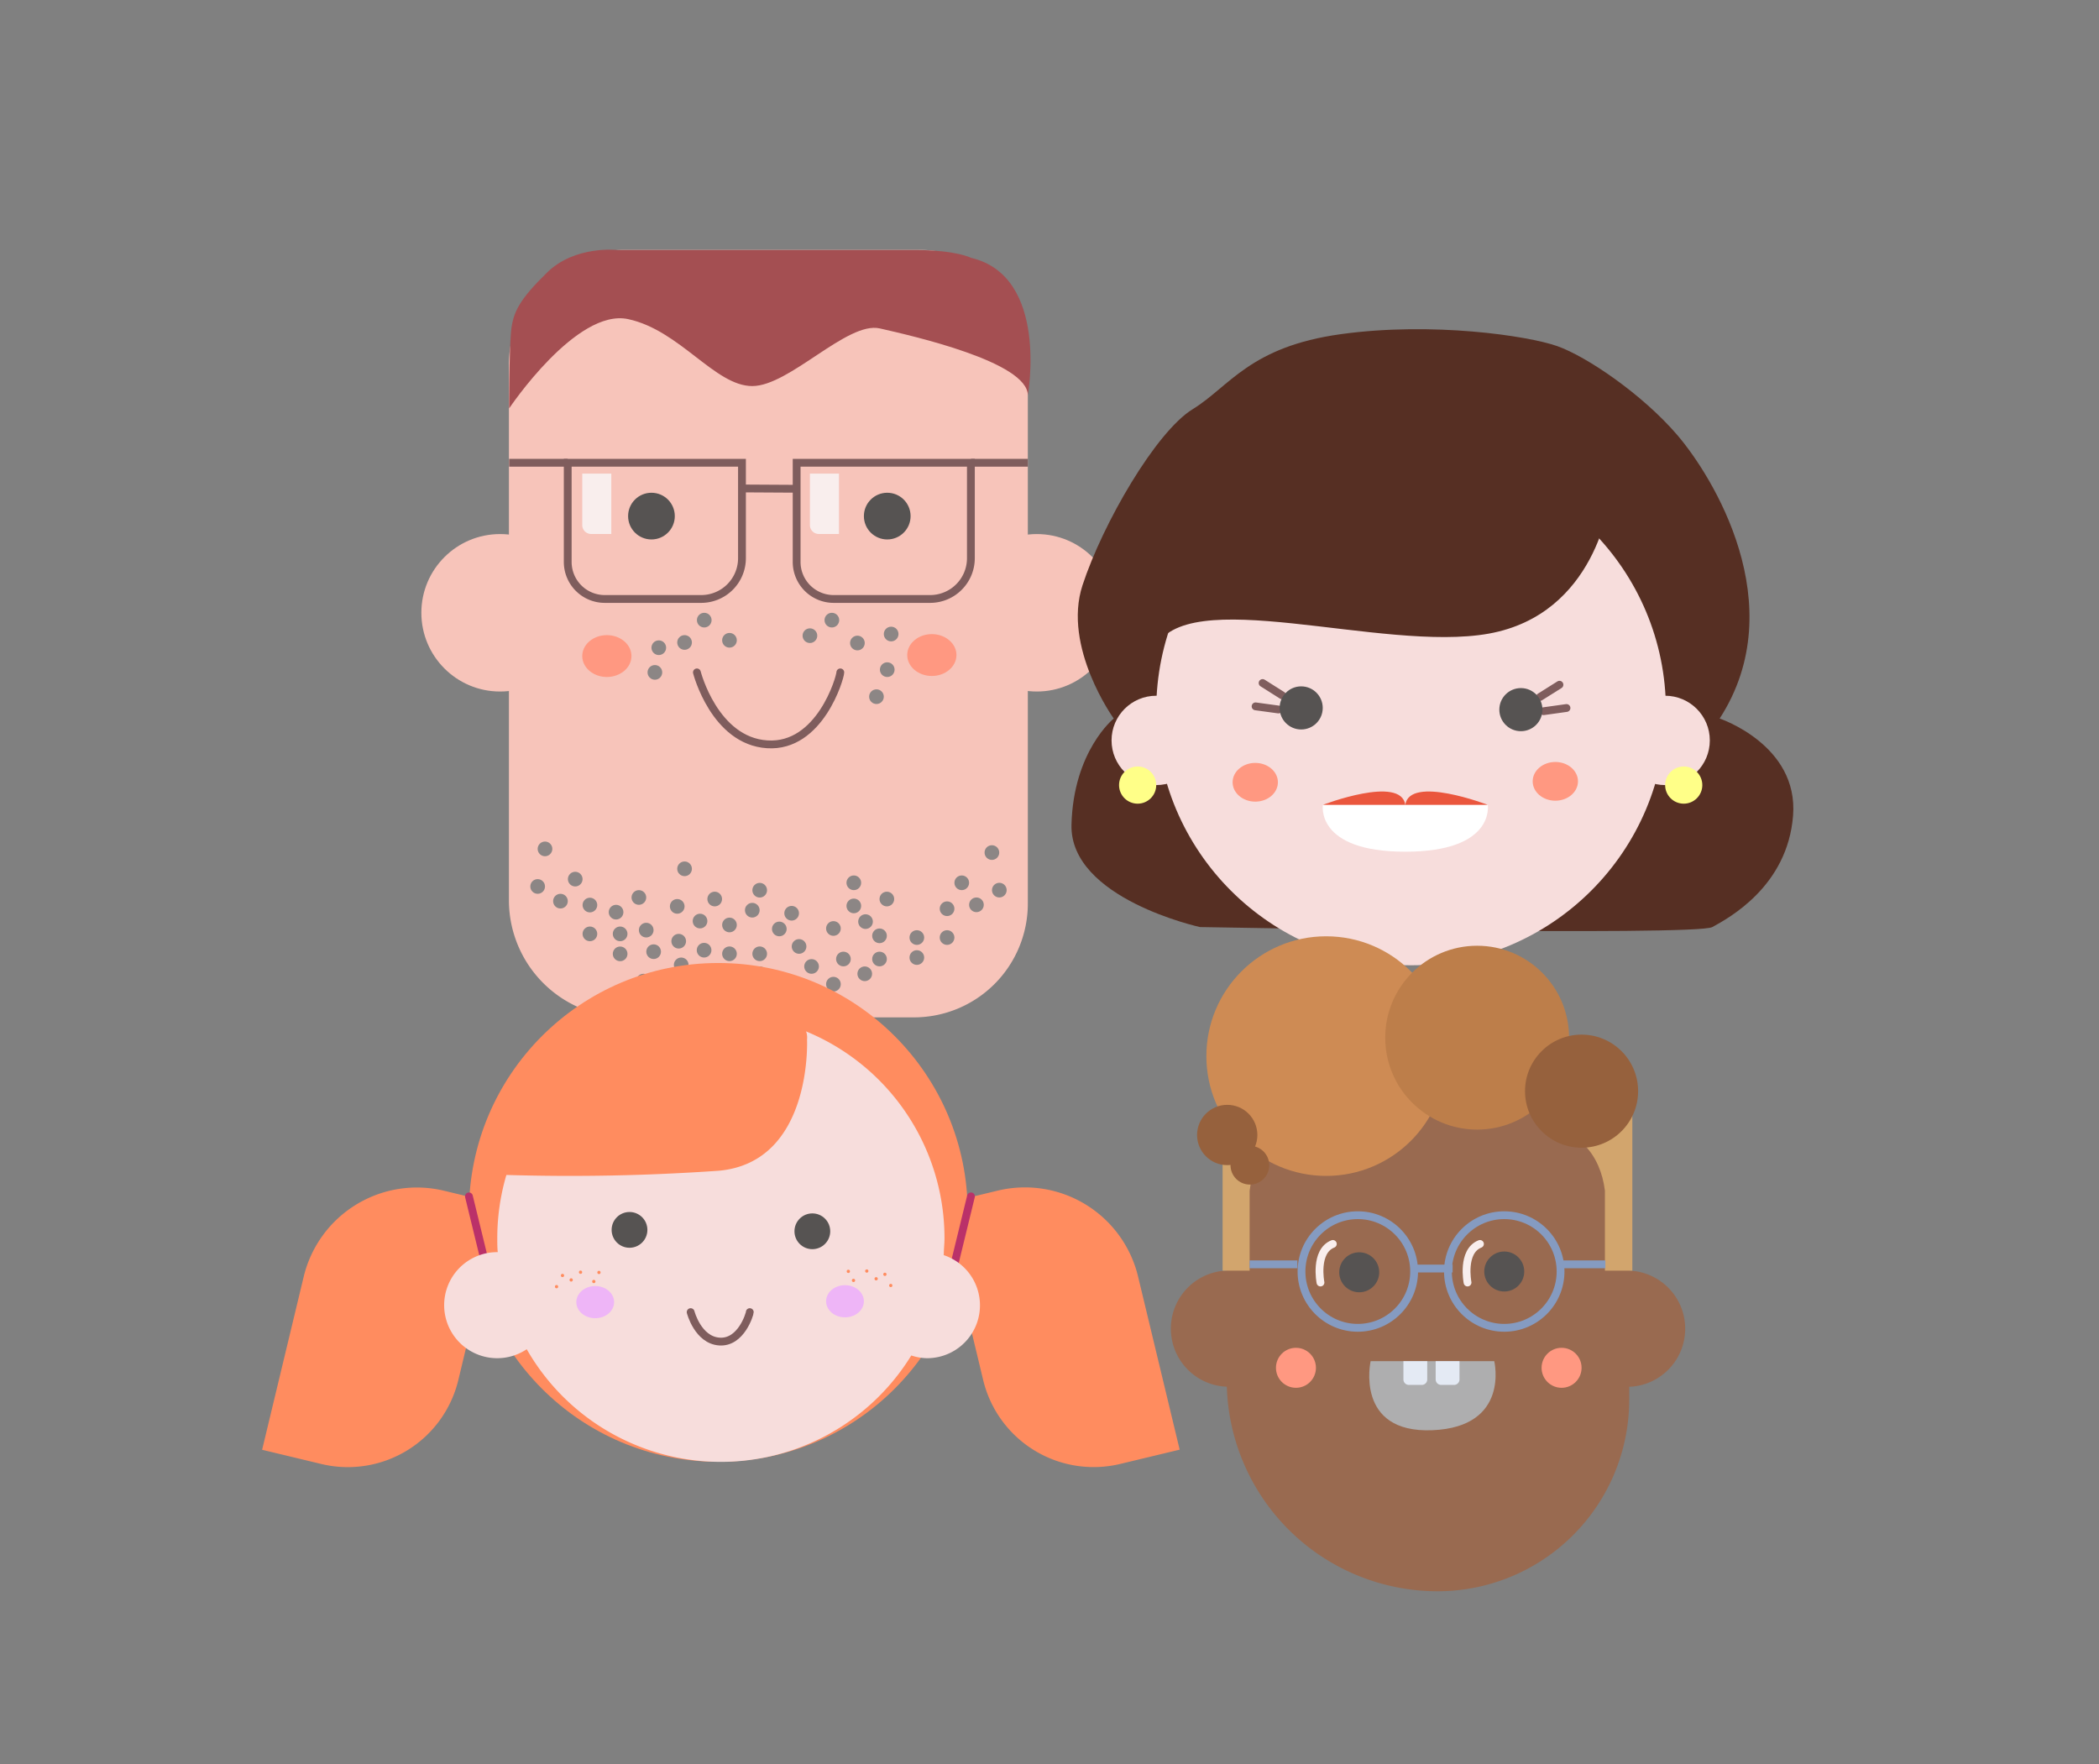 <svg xmlns="http://www.w3.org/2000/svg" width="268.75" height="225.88" viewBox="0 0 268.75 225.88">
  <rect x="0" y="0" width="268.75" height="225.88" fill="#808080" stroke="none"/>
  <defs>
    <style>
      .cls-1 {
        fill: #f7c4ba;
      }

      .cls-2, .cls-21, .cls-22, .cls-25, .cls-4 {
        fill: none;
        stroke-miterlimit: 10;
      }

      .cls-2, .cls-4 {
        stroke: #7f5d5d;
      }

      .cls-3 {
        fill: #565352;
      }

      .cls-22, .cls-25, .cls-4 {
        stroke-linecap: round;
      }

      .cls-5 {
        fill: #ff9881;
      }

      .cls-6 {
        fill: #f9eeed;
      }

      .cls-7 {
        fill: #8c8685;
      }

      .cls-8 {
        fill: #a44f52;
      }

      .cls-9 {
        fill: #562f23;
      }

      .cls-10 {
        fill: #f7dddc;
      }

      .cls-11 {
        fill: #fff;
      }

      .cls-12 {
        fill: #ea563d;
      }

      .cls-13 {
        fill: #ff8;
      }

      .cls-14 {
        fill: #996a50;
      }

      .cls-15 {
        fill: #aeaeaf;
      }

      .cls-16 {
        fill: #b7b6b7;
      }

      .cls-17 {
        fill: #d2a56d;
      }

      .cls-18 {
        fill: #ce8b54;
      }

      .cls-19 {
        fill: #bd7e4a;
      }

      .cls-20 {
        fill: #96613d;
      }

      .cls-21 {
        stroke: #859bc1;
      }

      .cls-22 {
        stroke: #f9eeed;
      }

      .cls-23 {
        fill: #e4eaf4;
      }

      .cls-24 {
        fill: #ff8c5f;
      }

      .cls-25 {
        stroke: #ba3169;
      }

      .cls-26 {
        fill: #eeb5f7;
      }
    </style>
  </defs>
  <g id="Layer_4" data-name="Layer 4">
    <g>
      <path class="cls-1" d="M79.87,32h38A13.77,13.77,0,0,1,131.6,45.75v69.94A14.57,14.57,0,0,1,117,130.26H80.16a15,15,0,0,1-15-15V46.66A14.68,14.68,0,0,1,79.87,32Z"/>
      <circle class="cls-1" cx="64.03" cy="78.46" r="10.08"/>
      <circle class="cls-1" cx="132.75" cy="78.46" r="10.08"/>
      <g>
        <path class="cls-2" d="M102,59.25h22.31a0,0,0,0,1,0,0V71.47a5.22,5.22,0,0,1-5.22,5.22H106.74A4.74,4.74,0,0,1,102,71.95V59.25A0,0,0,0,1,102,59.25Z"/>
        <path class="cls-2" d="M72.69,59.25H95a0,0,0,0,1,0,0V71.47a5.22,5.22,0,0,1-5.22,5.22H77.43a4.74,4.74,0,0,1-4.74-4.74V59.25A0,0,0,0,1,72.69,59.25Z"/>
        <line class="cls-2" x1="124.32" y1="59.25" x2="131.6" y2="59.25"/>
        <line class="cls-2" x1="72.69" y1="59.25" x2="65.19" y2="59.25"/>
        <line class="cls-2" x1="95" y1="62.54" x2="102" y2="62.58"/>
      </g>
      <circle class="cls-3" cx="113.6" cy="66.08" r="2.99"/>
      <circle class="cls-3" cx="83.41" cy="66.08" r="2.99"/>
      <path class="cls-4" d="M89.23,86.09s2.24,8.77,9,9.21,9.36-8.55,9.36-9.21"/>
      <ellipse class="cls-5" cx="119.31" cy="83.87" rx="3.15" ry="2.68"/>
      <ellipse class="cls-5" cx="77.7" cy="84" rx="3.15" ry="2.68"/>
      <path class="cls-6" d="M103.7,60.64h3.72a0,0,0,0,1,0,0v7.73a0,0,0,0,1,0,0h-2.58a1.14,1.14,0,0,1-1.14-1.14V60.64A0,0,0,0,1,103.7,60.64Z"/>
      <path class="cls-6" d="M74.55,60.64h3.72a0,0,0,0,1,0,0v7.73a0,0,0,0,1,0,0H75.69a1.14,1.14,0,0,1-1.14-1.14V60.64A0,0,0,0,1,74.55,60.64Z"/>
      <circle class="cls-7" cx="69.78" cy="108.69" r="0.94"/>
      <circle class="cls-7" cx="73.65" cy="112.56" r="0.94"/>
      <circle class="cls-7" cx="68.84" cy="113.5" r="0.94"/>
      <circle class="cls-7" cx="71.76" cy="115.38" r="0.94"/>
      <circle class="cls-7" cx="75.53" cy="115.88" r="0.94"/>
      <circle class="cls-7" cx="75.53" cy="119.57" r="0.94"/>
      <circle class="cls-7" cx="79.4" cy="119.57" r="0.94"/>
      <circle class="cls-7" cx="79.4" cy="122.13" r="0.94"/>
      <circle class="cls-7" cx="127" cy="109.16" r="0.94"/>
      <circle class="cls-7" cx="123.14" cy="113.03" r="0.94"/>
      <circle class="cls-7" cx="127.95" cy="113.97" r="0.94"/>
      <circle class="cls-7" cx="125.02" cy="115.85" r="0.94"/>
      <circle class="cls-7" cx="121.26" cy="116.35" r="0.94"/>
      <circle class="cls-7" cx="121.26" cy="120.04" r="0.94"/>
      <circle class="cls-7" cx="117.39" cy="120.04" r="0.94"/>
      <circle class="cls-7" cx="117.39" cy="122.6" r="0.94"/>
      <circle class="cls-7" cx="87.65" cy="111.24" r="0.94"/>
      <circle class="cls-7" cx="90.17" cy="79.4" r="0.94"/>
      <circle class="cls-7" cx="87.65" cy="82.26" r="0.94"/>
      <circle class="cls-7" cx="83.85" cy="86.09" r="0.94"/>
      <circle class="cls-7" cx="106.51" cy="79.4" r="0.94"/>
      <circle class="cls-7" cx="109.78" cy="82.33" r="0.94"/>
      <circle class="cls-7" cx="114.1" cy="81.18" r="0.94"/>
      <circle class="cls-7" cx="113.6" cy="85.74" r="0.94"/>
      <circle class="cls-7" cx="112.22" cy="89.2" r="0.94"/>
      <circle class="cls-7" cx="84.35" cy="82.93" r="0.94"/>
      <circle class="cls-7" cx="103.7" cy="81.39" r="0.94"/>
      <circle class="cls-7" cx="93.4" cy="81.98" r="0.94"/>
      <circle class="cls-7" cx="91.51" cy="115.11" r="0.94"/>
      <circle class="cls-7" cx="86.71" cy="116.05" r="0.94"/>
      <circle class="cls-7" cx="89.63" cy="117.93" r="0.94"/>
      <circle class="cls-7" cx="82.39" cy="125.62" r="0.94"/>
      <circle class="cls-7" cx="85.31" cy="127.51" r="0.94"/>
      <circle class="cls-7" cx="93.92" cy="125.62" r="0.94"/>
      <circle class="cls-7" cx="96.84" cy="127.51" r="0.94"/>
      <circle class="cls-7" cx="90.15" cy="121.66" r="0.94"/>
      <circle class="cls-7" cx="87.22" cy="123.54" r="0.94"/>
      <circle class="cls-7" cx="81.8" cy="114.91" r="0.94"/>
      <circle class="cls-7" cx="82.74" cy="119.09" r="0.94"/>
      <circle class="cls-7" cx="86.9" cy="120.51" r="0.94"/>
      <circle class="cls-7" cx="83.69" cy="121.85" r="0.94"/>
      <circle class="cls-7" cx="78.88" cy="116.79" r="0.94"/>
      <circle class="cls-7" cx="93.4" cy="118.43" r="0.94"/>
      <circle class="cls-7" cx="93.4" cy="122.12" r="0.94"/>
      <circle class="cls-7" cx="97.27" cy="122.12" r="0.94"/>
      <circle class="cls-7" cx="97.27" cy="124.68" r="0.94"/>
      <circle class="cls-7" cx="101.36" cy="116.93" r="0.94"/>
      <circle class="cls-7" cx="99.78" cy="118.94" r="0.94"/>
      <circle class="cls-7" cx="106.71" cy="118.88" r="0.94"/>
      <circle class="cls-7" cx="102.31" cy="121.18" r="0.94"/>
      <circle class="cls-7" cx="103.91" cy="123.74" r="0.94"/>
      <circle class="cls-7" cx="107.99" cy="122.79" r="0.94"/>
      <circle class="cls-7" cx="109.32" cy="115.99" r="0.94"/>
      <circle class="cls-7" cx="113.55" cy="115.11" r="0.94"/>
      <circle class="cls-7" cx="109.32" cy="113.03" r="0.94"/>
      <circle class="cls-7" cx="110.82" cy="118" r="0.94"/>
      <circle class="cls-7" cx="112.61" cy="119.82" r="0.94"/>
      <circle class="cls-7" cx="112.61" cy="122.79" r="0.94"/>
      <circle class="cls-7" cx="110.72" cy="124.68" r="0.94"/>
      <circle class="cls-7" cx="106.71" cy="126.01" r="0.94"/>
      <circle class="cls-7" cx="101.99" cy="126.01" r="0.94"/>
      <circle class="cls-7" cx="96.32" cy="116.54" r="0.94"/>
      <circle class="cls-7" cx="97.27" cy="113.98" r="0.94"/>
      <path class="cls-8" d="M65.19,52.29s8.6-12.86,15.24-11.43,11.11,8.57,15.89,8.57,12.16-8.33,16.33-7.38,18.95,4.29,18.95,8.57c0,0,2.75-15.27-7.28-17.61,0,0-1.85-1-7.27-1h-38s-5.41-.63-9,2.88S65.67,40,65.43,42.49,65.19,52.29,65.19,52.29Z"/>
    </g>
    <g>
      <path class="cls-9" d="M220.18,92s10.11,3.37,9.4,12.43-8.23,13.11-10.34,14.27-65.59,0-65.59,0-16.7-3.64-16.46-13.1S142.6,92,142.6,92s-6.59-9.15-4-17.06,9.4-19.66,14.11-22.55,7.28-8,19-9.61,23.9.21,27.66,1.53,10.89,6.16,15.36,11.36S229.59,77.45,220.18,92Z"/>
      <circle class="cls-10" cx="180.67" cy="90.96" r="32.63"/>
      <path class="cls-9" d="M206.06,64.05s-1.66,14.57-15.4,17.07-39.14-6.67-42.88,2.08S141.53,71.54,154,64.05,196.9,54.89,206.06,64.05Z"/>
      <path class="cls-11" d="M169.38,103.05h21.11s1,6-10.56,6S169.38,103.05,169.38,103.05Z"/>
      <line class="cls-4" x1="164.16" y1="89.03" x2="161.66" y2="87.45"/>
      <line class="cls-4" x1="163.69" y1="90.84" x2="160.76" y2="90.44"/>
      <circle class="cls-3" cx="166.6" cy="90.64" r="2.76"/>
      <line class="cls-4" x1="197.17" y1="89.24" x2="199.67" y2="87.67"/>
      <line class="cls-4" x1="197.64" y1="91.06" x2="200.57" y2="90.65"/>
      <circle class="cls-3" cx="194.73" cy="90.86" r="2.76"/>
      <ellipse class="cls-5" cx="199.14" cy="100.04" rx="2.9" ry="2.48"/>
      <ellipse class="cls-5" cx="160.72" cy="100.16" rx="2.9" ry="2.48"/>
      <path class="cls-12" d="M169.38,103.05s10-3.84,10.55,0Z"/>
      <path class="cls-12" d="M190.49,103.05s-10-3.84-10.56,0Z"/>
      <circle class="cls-10" cx="213.2" cy="94.8" r="5.72"/>
      <circle class="cls-10" cx="148.04" cy="94.8" r="5.72"/>
      <circle class="cls-13" cx="215.58" cy="100.52" r="2.38"/>
      <circle class="cls-13" cx="145.66" cy="100.52" r="2.38"/>
    </g>
    <g>
      <path class="cls-14" d="M208.66,162.68V141.43H157.08v21.25a7.44,7.44,0,0,0,0,14.87h0a27,27,0,0,0,27,26.19h0a24.53,24.53,0,0,0,24.52-24.53v-1.65a7.44,7.44,0,0,0,0-14.87Z"/>
      <circle class="cls-3" cx="174.03" cy="162.9" r="2.56"/>
      <circle class="cls-3" cx="192.6" cy="162.8" r="2.56"/>
      <circle class="cls-5" cx="199.94" cy="175.13" r="2.56"/>
      <circle class="cls-5" cx="165.93" cy="175.13" r="2.56"/>
      <path class="cls-15" d="M175.49,174.28h15.83s2.05,8.43-7.92,8.84S175.49,174.28,175.49,174.28Z"/>
      <path class="cls-16" d="M164.55,141.45h0Z"/>
      <path class="cls-17" d="M205.52,141.34v2.95H197c5,0,7.93,3.58,8.49,8.17v10.23H209V141.34Z"/>
      <path class="cls-17" d="M168.49,144.29H160v-2.95h-3.46v21.35H160V152.46C160.55,147.87,163.52,144.29,168.49,144.29Z"/>
      <circle class="cls-18" cx="169.8" cy="135.22" r="15.34"/>
      <circle class="cls-19" cx="189.13" cy="132.86" r="11.77"/>
      <circle class="cls-20" cx="202.5" cy="139.71" r="7.24"/>
      <circle class="cls-20" cx="157.13" cy="145.32" r="3.86"/>
      <circle class="cls-20" cx="160.03" cy="149.19" r="2.48"/>
      <circle class="cls-21" cx="173.85" cy="162.8" r="7.21"/>
      <circle class="cls-21" cx="192.6" cy="162.8" r="7.21"/>
      <path class="cls-22" d="M169.07,164.21s-.79-4,1.58-4.94"/>
      <path class="cls-22" d="M187.9,164.21s-.79-4,1.59-4.94"/>
      <line class="cls-21" x1="166.11" y1="161.88" x2="159.99" y2="161.88"/>
      <line class="cls-21" x1="205.55" y1="161.88" x2="199.43" y2="161.88"/>
      <line class="cls-21" x1="185.99" y1="162.42" x2="180.81" y2="162.42"/>
      <path class="cls-23" d="M179.74,174.28h3a0,0,0,0,1,0,0v2.34a.7.7,0,0,1-.7.7h-1.65a.7.7,0,0,1-.7-.7v-2.35A0,0,0,0,1,179.74,174.28Z"/>
      <path class="cls-23" d="M183.87,174.28h3a0,0,0,0,1,0,0v2.34a.7.7,0,0,1-.7.7h-1.65a.7.7,0,0,1-.7-.7v-2.35A0,0,0,0,1,183.87,174.28Z"/>
    </g>
    <circle class="cls-24" cx="91.97" cy="155.23" r="31.93"/>
    <path class="cls-24" d="M52.56,151.07H60a0,0,0,0,1,0,0v23.14A14.55,14.55,0,0,1,45.5,188.76H37.66a0,0,0,0,1,0,0V166A14.9,14.9,0,0,1,52.56,151.07Z" transform="translate(41.04 -6.71) rotate(13.51)"/>
    <path class="cls-24" d="M124.57,151h7.83a14.55,14.55,0,0,1,14.55,14.55v23.14a0,0,0,0,1,0,0h-7.48a14.9,14.9,0,0,1-14.9-14.9V151a0,0,0,0,1,0,0Z" transform="translate(307.44 303.33) rotate(166.49)"/>
    <line class="cls-25" x1="124.32" y1="153.18" x2="120.71" y2="167.98"/>
    <line class="cls-25" x1="60.04" y1="153.18" x2="63.65" y2="167.98"/>
    <path class="cls-10" d="M120.84,160.68c0-.71.09-1.42.09-2.15a28.63,28.63,0,0,0-57.26,0c0,.6,0,1.2.06,1.79h-.06a6.79,6.79,0,1,0,3.77,12.43,28.63,28.63,0,0,0,49.24.8,6.63,6.63,0,0,0,2,.35,6.77,6.77,0,0,0,2.11-13.21Z"/>
    <path class="cls-24" d="M103.33,133.11s.72,15.73-11.33,16.79a274.44,274.44,0,0,1-27.46.53,16,16,0,0,1,7-16.05C80.71,127.9,104,126.66,103.33,133.11Z"/>
    <circle class="cls-3" cx="80.6" cy="157.47" r="2.29"/>
    <circle class="cls-3" cx="104.01" cy="157.65" r="2.29"/>
    <ellipse class="cls-26" cx="108.19" cy="166.61" rx="2.42" ry="2.06"/>
    <ellipse class="cls-26" cx="76.21" cy="166.72" rx="2.42" ry="2.06"/>
    <path class="cls-4" d="M88.43,168s.92,3.59,3.69,3.77S96,168.25,96,168"/>
    <circle class="cls-24" cx="74.33" cy="162.89" r="0.21"/>
    <circle class="cls-24" cx="76.03" cy="164.08" r="0.21"/>
    <circle class="cls-24" cx="76.69" cy="162.92" r="0.21"/>
    <circle class="cls-24" cx="73.13" cy="163.88" r="0.21"/>
    <circle class="cls-24" cx="72.02" cy="163.31" r="0.21"/>
    <circle class="cls-24" cx="71.26" cy="164.74" r="0.21"/>
    <circle class="cls-24" cx="110.98" cy="162.74" r="0.21"/>
    <circle class="cls-24" cx="109.28" cy="163.94" r="0.21"/>
    <circle class="cls-24" cx="108.62" cy="162.78" r="0.21"/>
    <circle class="cls-24" cx="112.18" cy="163.73" r="0.21"/>
    <circle class="cls-24" cx="113.3" cy="163.16" r="0.21"/>
    <circle class="cls-24" cx="114.05" cy="164.59" r="0.21"/>
  </g>
</svg>
